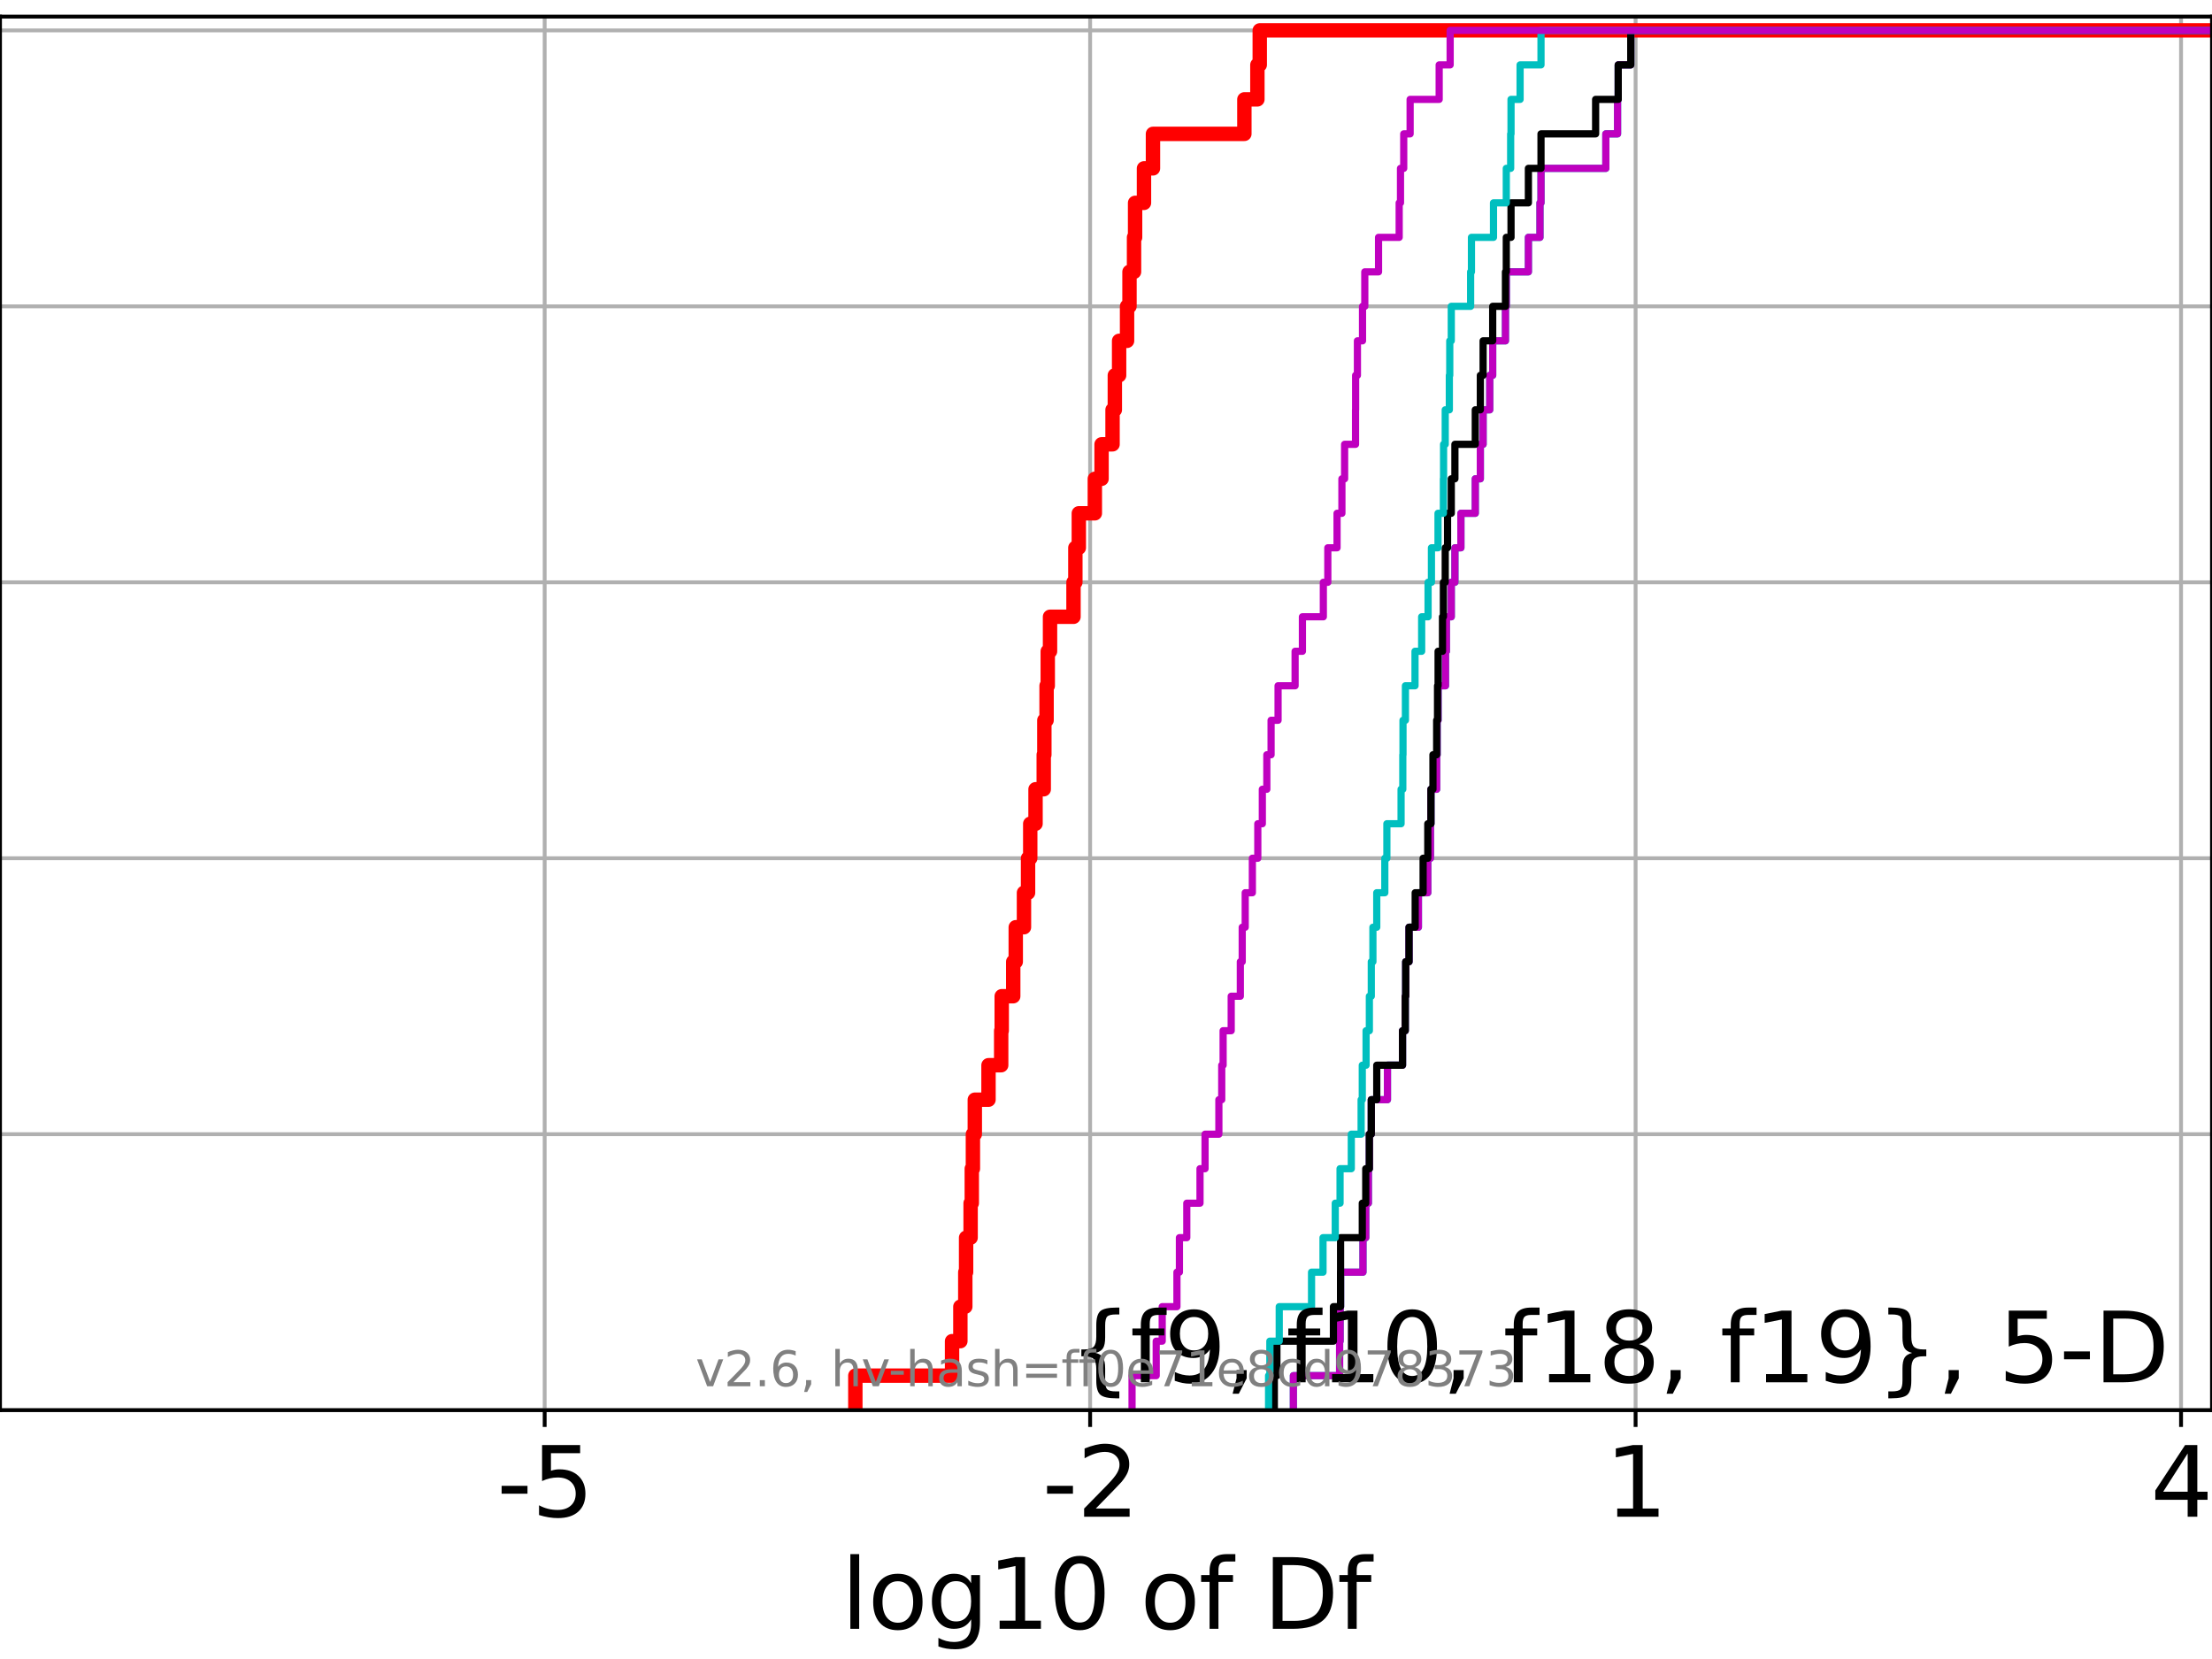 <?xml version="1.0" encoding="utf-8" standalone="no"?>
<!DOCTYPE svg PUBLIC "-//W3C//DTD SVG 1.1//EN"
  "http://www.w3.org/Graphics/SVG/1.1/DTD/svg11.dtd">
<svg xmlns:xlink="http://www.w3.org/1999/xlink" width="460.8pt" height="345.6pt" viewBox="0 0 460.8 345.6" xmlns="http://www.w3.org/2000/svg" version="1.1">
 <defs>
  <style type="text/css">*{stroke-linejoin: round; stroke-linecap: butt}</style>
 </defs>
 <g id="figure_1">
  <g id="patch_1">
   <path d="M 0 345.6 
L 460.8 345.6 
L 460.8 0 
L 0 0 
z
" style="fill: #ffffff"/>
  </g>
  <g id="axes_1">
   <g id="patch_2">
    <path d="M 0 293.76 
L 460.8 293.76 
L 460.8 3.456 
L 0 3.456 
z
" style="fill: #ffffff"/>
   </g>
   <g id="matplotlib.axis_1">
    <g id="xtick_1">
     <g id="line2d_1">
      <path d="M 113.466 293.76 
L 113.466 3.456 
" clip-path="url(#pc8b5cf3e46)" style="fill: none; stroke: #b0b0b0; stroke-width: 0.8; stroke-linecap: square"/>
     </g>
     <g id="line2d_2">
      <defs>
       <path id="m0daa6b04b0" d="M 0 0 
L 0 3.5 
" style="stroke: #000000; stroke-width: 0.8"/>
      </defs>
      <g>
       <use xlink:href="#m0daa6b04b0" x="113.466" y="293.76" style="stroke: #000000; stroke-width: 0.8"/>
      </g>
     </g>
     <g id="text_1">
      <!-- -5 -->
      <g transform="translate(103.495 315.957) scale(0.2 -0.2)">
       <defs>
        <path id="DejaVuSans-2d" d="M 313 2009 
L 1997 2009 
L 1997 1497 
L 313 1497 
L 313 2009 
z
" transform="scale(0.016)"/>
        <path id="DejaVuSans-35" d="M 691 4666 
L 3169 4666 
L 3169 4134 
L 1269 4134 
L 1269 2991 
Q 1406 3038 1543 3061 
Q 1681 3084 1819 3084 
Q 2600 3084 3056 2656 
Q 3513 2228 3513 1497 
Q 3513 744 3044 326 
Q 2575 -91 1722 -91 
Q 1428 -91 1123 -41 
Q 819 9 494 109 
L 494 744 
Q 775 591 1075 516 
Q 1375 441 1709 441 
Q 2250 441 2565 725 
Q 2881 1009 2881 1497 
Q 2881 1984 2565 2268 
Q 2250 2553 1709 2553 
Q 1456 2553 1204 2497 
Q 953 2441 691 2322 
L 691 4666 
z
" transform="scale(0.016)"/>
       </defs>
       <use xlink:href="#DejaVuSans-2d"/>
       <use xlink:href="#DejaVuSans-35" x="36.084"/>
      </g>
     </g>
    </g>
    <g id="xtick_2">
     <g id="line2d_3">
      <path d="M 227.095 293.76 
L 227.095 3.456 
" clip-path="url(#pc8b5cf3e46)" style="fill: none; stroke: #b0b0b0; stroke-width: 0.8; stroke-linecap: square"/>
     </g>
     <g id="line2d_4">
      <g>
       <use xlink:href="#m0daa6b04b0" x="227.095" y="293.76" style="stroke: #000000; stroke-width: 0.8"/>
      </g>
     </g>
     <g id="text_2">
      <!-- -2 -->
      <g transform="translate(217.125 315.957) scale(0.2 -0.2)">
       <defs>
        <path id="DejaVuSans-32" d="M 1228 531 
L 3431 531 
L 3431 0 
L 469 0 
L 469 531 
Q 828 903 1448 1529 
Q 2069 2156 2228 2338 
Q 2531 2678 2651 2914 
Q 2772 3150 2772 3378 
Q 2772 3750 2511 3984 
Q 2250 4219 1831 4219 
Q 1534 4219 1204 4116 
Q 875 4013 500 3803 
L 500 4441 
Q 881 4594 1212 4672 
Q 1544 4750 1819 4750 
Q 2544 4750 2975 4387 
Q 3406 4025 3406 3419 
Q 3406 3131 3298 2873 
Q 3191 2616 2906 2266 
Q 2828 2175 2409 1742 
Q 1991 1309 1228 531 
z
" transform="scale(0.016)"/>
       </defs>
       <use xlink:href="#DejaVuSans-2d"/>
       <use xlink:href="#DejaVuSans-32" x="36.084"/>
      </g>
     </g>
    </g>
    <g id="xtick_3">
     <g id="line2d_5">
      <path d="M 340.724 293.76 
L 340.724 3.456 
" clip-path="url(#pc8b5cf3e46)" style="fill: none; stroke: #b0b0b0; stroke-width: 0.8; stroke-linecap: square"/>
     </g>
     <g id="line2d_6">
      <g>
       <use xlink:href="#m0daa6b04b0" x="340.724" y="293.76" style="stroke: #000000; stroke-width: 0.8"/>
      </g>
     </g>
     <g id="text_3">
      <!-- 1 -->
      <g transform="translate(334.362 315.957) scale(0.2 -0.2)">
       <defs>
        <path id="DejaVuSans-31" d="M 794 531 
L 1825 531 
L 1825 4091 
L 703 3866 
L 703 4441 
L 1819 4666 
L 2450 4666 
L 2450 531 
L 3481 531 
L 3481 0 
L 794 0 
L 794 531 
z
" transform="scale(0.016)"/>
       </defs>
       <use xlink:href="#DejaVuSans-31"/>
      </g>
     </g>
    </g>
    <g id="xtick_4">
     <g id="line2d_7">
      <path d="M 454.353 293.76 
L 454.353 3.456 
" clip-path="url(#pc8b5cf3e46)" style="fill: none; stroke: #b0b0b0; stroke-width: 0.8; stroke-linecap: square"/>
     </g>
     <g id="line2d_8">
      <g>
       <use xlink:href="#m0daa6b04b0" x="454.353" y="293.76" style="stroke: #000000; stroke-width: 0.8"/>
      </g>
     </g>
     <g id="text_4">
      <!-- 4 -->
      <g transform="translate(447.991 315.957) scale(0.2 -0.2)">
       <defs>
        <path id="DejaVuSans-34" d="M 2419 4116 
L 825 1625 
L 2419 1625 
L 2419 4116 
z
M 2253 4666 
L 3047 4666 
L 3047 1625 
L 3713 1625 
L 3713 1100 
L 3047 1100 
L 3047 0 
L 2419 0 
L 2419 1100 
L 313 1100 
L 313 1709 
L 2253 4666 
z
" transform="scale(0.016)"/>
       </defs>
       <use xlink:href="#DejaVuSans-34"/>
      </g>
     </g>
    </g>
    <g id="text_5">
     <!-- log10 of Df -->
     <g transform="translate(175.214 339.313) scale(0.2 -0.2)">
      <defs>
       <path id="DejaVuSans-6c" d="M 603 4863 
L 1178 4863 
L 1178 0 
L 603 0 
L 603 4863 
z
" transform="scale(0.016)"/>
       <path id="DejaVuSans-6f" d="M 1959 3097 
Q 1497 3097 1228 2736 
Q 959 2375 959 1747 
Q 959 1119 1226 758 
Q 1494 397 1959 397 
Q 2419 397 2687 759 
Q 2956 1122 2956 1747 
Q 2956 2369 2687 2733 
Q 2419 3097 1959 3097 
z
M 1959 3584 
Q 2709 3584 3137 3096 
Q 3566 2609 3566 1747 
Q 3566 888 3137 398 
Q 2709 -91 1959 -91 
Q 1206 -91 779 398 
Q 353 888 353 1747 
Q 353 2609 779 3096 
Q 1206 3584 1959 3584 
z
" transform="scale(0.016)"/>
       <path id="DejaVuSans-67" d="M 2906 1791 
Q 2906 2416 2648 2759 
Q 2391 3103 1925 3103 
Q 1463 3103 1205 2759 
Q 947 2416 947 1791 
Q 947 1169 1205 825 
Q 1463 481 1925 481 
Q 2391 481 2648 825 
Q 2906 1169 2906 1791 
z
M 3481 434 
Q 3481 -459 3084 -895 
Q 2688 -1331 1869 -1331 
Q 1566 -1331 1297 -1286 
Q 1028 -1241 775 -1147 
L 775 -588 
Q 1028 -725 1275 -790 
Q 1522 -856 1778 -856 
Q 2344 -856 2625 -561 
Q 2906 -266 2906 331 
L 2906 616 
Q 2728 306 2450 153 
Q 2172 0 1784 0 
Q 1141 0 747 490 
Q 353 981 353 1791 
Q 353 2603 747 3093 
Q 1141 3584 1784 3584 
Q 2172 3584 2450 3431 
Q 2728 3278 2906 2969 
L 2906 3500 
L 3481 3500 
L 3481 434 
z
" transform="scale(0.016)"/>
       <path id="DejaVuSans-30" d="M 2034 4250 
Q 1547 4250 1301 3770 
Q 1056 3291 1056 2328 
Q 1056 1369 1301 889 
Q 1547 409 2034 409 
Q 2525 409 2770 889 
Q 3016 1369 3016 2328 
Q 3016 3291 2770 3770 
Q 2525 4250 2034 4250 
z
M 2034 4750 
Q 2819 4750 3233 4129 
Q 3647 3509 3647 2328 
Q 3647 1150 3233 529 
Q 2819 -91 2034 -91 
Q 1250 -91 836 529 
Q 422 1150 422 2328 
Q 422 3509 836 4129 
Q 1250 4750 2034 4750 
z
" transform="scale(0.016)"/>
       <path id="DejaVuSans-20" transform="scale(0.016)"/>
       <path id="DejaVuSans-66" d="M 2375 4863 
L 2375 4384 
L 1825 4384 
Q 1516 4384 1395 4259 
Q 1275 4134 1275 3809 
L 1275 3500 
L 2222 3500 
L 2222 3053 
L 1275 3053 
L 1275 0 
L 697 0 
L 697 3053 
L 147 3053 
L 147 3500 
L 697 3500 
L 697 3744 
Q 697 4328 969 4595 
Q 1241 4863 1831 4863 
L 2375 4863 
z
" transform="scale(0.016)"/>
       <path id="DejaVuSans-44" d="M 1259 4147 
L 1259 519 
L 2022 519 
Q 2988 519 3436 956 
Q 3884 1394 3884 2338 
Q 3884 3275 3436 3711 
Q 2988 4147 2022 4147 
L 1259 4147 
z
M 628 4666 
L 1925 4666 
Q 3281 4666 3915 4102 
Q 4550 3538 4550 2338 
Q 4550 1131 3912 565 
Q 3275 0 1925 0 
L 628 0 
L 628 4666 
z
" transform="scale(0.016)"/>
      </defs>
      <use xlink:href="#DejaVuSans-6c"/>
      <use xlink:href="#DejaVuSans-6f" x="27.783"/>
      <use xlink:href="#DejaVuSans-67" x="88.965"/>
      <use xlink:href="#DejaVuSans-31" x="152.441"/>
      <use xlink:href="#DejaVuSans-30" x="216.064"/>
      <use xlink:href="#DejaVuSans-20" x="279.688"/>
      <use xlink:href="#DejaVuSans-6f" x="311.475"/>
      <use xlink:href="#DejaVuSans-66" x="372.656"/>
      <use xlink:href="#DejaVuSans-20" x="407.861"/>
      <use xlink:href="#DejaVuSans-44" x="439.648"/>
      <use xlink:href="#DejaVuSans-66" x="516.65"/>
     </g>
    </g>
   </g>
   <g id="matplotlib.axis_2">
    <g id="ytick_1">
     <g id="line2d_9">
      <path d="M 0 293.76 
L 460.8 293.76 
" clip-path="url(#pc8b5cf3e46)" style="fill: none; stroke: #b0b0b0; stroke-width: 0.8; stroke-linecap: square"/>
     </g>
     <g id="line2d_10">
      <defs>
       <path id="mc0928c4bea" d="M 0 0 
L -3.5 0 
" style="stroke: #000000; stroke-width: 0.8"/>
      </defs>
      <g>
       <use xlink:href="#mc0928c4bea" x="0" y="293.76" style="stroke: #000000; stroke-width: 0.8"/>
      </g>
     </g>
    </g>
    <g id="ytick_2">
     <g id="line2d_11">
      <path d="M 0 236.274 
L 460.8 236.274 
" clip-path="url(#pc8b5cf3e46)" style="fill: none; stroke: #b0b0b0; stroke-width: 0.8; stroke-linecap: square"/>
     </g>
     <g id="line2d_12">
      <g>
       <use xlink:href="#mc0928c4bea" x="0" y="236.274" style="stroke: #000000; stroke-width: 0.8"/>
      </g>
     </g>
    </g>
    <g id="ytick_3">
     <g id="line2d_13">
      <path d="M 0 178.788 
L 460.8 178.788 
" clip-path="url(#pc8b5cf3e46)" style="fill: none; stroke: #b0b0b0; stroke-width: 0.8; stroke-linecap: square"/>
     </g>
     <g id="line2d_14">
      <g>
       <use xlink:href="#mc0928c4bea" x="0" y="178.788" style="stroke: #000000; stroke-width: 0.8"/>
      </g>
     </g>
    </g>
    <g id="ytick_4">
     <g id="line2d_15">
      <path d="M 0 121.302 
L 460.8 121.302 
" clip-path="url(#pc8b5cf3e46)" style="fill: none; stroke: #b0b0b0; stroke-width: 0.8; stroke-linecap: square"/>
     </g>
     <g id="line2d_16">
      <g>
       <use xlink:href="#mc0928c4bea" x="0" y="121.302" style="stroke: #000000; stroke-width: 0.8"/>
      </g>
     </g>
    </g>
    <g id="ytick_5">
     <g id="line2d_17">
      <path d="M 0 63.816 
L 460.8 63.816 
" clip-path="url(#pc8b5cf3e46)" style="fill: none; stroke: #b0b0b0; stroke-width: 0.8; stroke-linecap: square"/>
     </g>
     <g id="line2d_18">
      <g>
       <use xlink:href="#mc0928c4bea" x="0" y="63.816" style="stroke: #000000; stroke-width: 0.8"/>
      </g>
     </g>
    </g>
    <g id="ytick_6">
     <g id="line2d_19">
      <path d="M 0 6.33 
L 460.8 6.33 
" clip-path="url(#pc8b5cf3e46)" style="fill: none; stroke: #b0b0b0; stroke-width: 0.8; stroke-linecap: square"/>
     </g>
     <g id="line2d_20">
      <g>
       <use xlink:href="#mc0928c4bea" x="0" y="6.33" style="stroke: #000000; stroke-width: 0.8"/>
      </g>
     </g>
    </g>
   </g>
   <g id="line2d_21">
    <path d="M 178.184 293.76 
L 178.184 286.574 
L 198.329 286.574 
L 198.329 279.389 
L 200.062 279.389 
L 200.062 272.203 
L 201.087 272.203 
L 201.087 265.017 
L 201.255 265.017 
L 201.255 257.831 
L 202.197 257.831 
L 202.197 250.646 
L 202.441 250.646 
L 202.441 243.46 
L 202.674 243.46 
L 202.674 236.274 
L 203.07 236.274 
L 203.07 229.088 
L 205.924 229.088 
L 205.924 221.903 
L 208.565 221.903 
L 208.565 214.717 
L 208.676 214.717 
L 208.676 207.531 
L 211.073 207.531 
L 211.073 200.345 
L 211.6 200.345 
L 211.6 193.16 
L 213.312 193.16 
L 213.312 185.974 
L 214.161 185.974 
L 214.161 178.788 
L 214.619 178.788 
L 214.619 171.602 
L 215.721 171.602 
L 215.721 164.417 
L 217.429 164.417 
L 217.429 157.231 
L 217.558 157.231 
L 217.558 150.045 
L 218.022 150.045 
L 218.022 142.859 
L 218.267 142.859 
L 218.267 135.674 
L 218.738 135.674 
L 218.738 128.488 
L 223.629 128.488 
L 223.629 121.302 
L 224.017 121.302 
L 224.017 114.116 
L 224.737 114.116 
L 224.737 106.931 
L 228.075 106.931 
L 228.075 99.745 
L 229.475 99.745 
L 229.475 92.559 
L 231.764 92.559 
L 231.764 85.373 
L 232.24 85.373 
L 232.24 78.188 
L 233.13 78.188 
L 233.13 71.002 
L 234.786 71.002 
L 234.786 63.816 
L 235.295 63.816 
L 235.295 56.63 
L 236.239 56.63 
L 236.239 49.445 
L 236.46 49.445 
L 236.46 42.259 
L 238.312 42.259 
L 238.312 35.073 
L 240.185 35.073 
L 240.185 27.888 
L 259.225 27.888 
L 259.225 20.702 
L 261.937 20.702 
L 261.937 13.516 
L 262.429 13.516 
L 262.429 6.33 
L 262.429 6.33 
L 262.429 6.33 
L 460.8 6.33 
" clip-path="url(#pc8b5cf3e46)" style="fill: none; stroke: #ff0000; stroke-width: 3; stroke-linecap: square"/>
   </g>
   <g id="line2d_22">
    <path d="M 269.435 293.76 
L 269.435 286.574 
L 279.064 286.574 
L 279.064 279.389 
L 279.174 279.389 
L 279.174 272.203 
L 279.267 272.203 
L 279.267 265.017 
L 283.932 265.017 
L 283.932 257.831 
L 284.511 257.831 
L 284.511 250.646 
L 285.059 250.646 
L 285.059 243.46 
L 285.264 243.46 
L 285.264 236.274 
L 285.667 236.274 
L 285.667 229.088 
L 289.033 229.088 
L 289.033 221.903 
L 292.169 221.903 
L 292.169 214.717 
L 292.739 214.717 
L 292.739 207.531 
L 292.837 207.531 
L 292.837 200.345 
L 293.528 200.345 
L 293.528 193.16 
L 295.481 193.16 
L 295.481 185.974 
L 297.435 185.974 
L 297.435 178.788 
L 297.989 178.788 
L 297.989 171.602 
L 298.086 171.602 
L 298.086 164.417 
L 299.283 164.417 
L 299.283 157.231 
L 299.386 157.231 
L 299.386 150.045 
L 299.58 150.045 
L 299.58 142.859 
L 301.123 142.859 
L 301.123 135.674 
L 301.31 135.674 
L 301.31 128.488 
L 302.328 128.488 
L 302.328 121.302 
L 303.084 121.302 
L 303.084 114.116 
L 304.334 114.116 
L 304.334 106.931 
L 307.328 106.931 
L 307.328 99.745 
L 308.384 99.745 
L 308.384 92.559 
L 308.959 92.559 
L 308.959 85.373 
L 310.341 85.373 
L 310.341 78.188 
L 310.955 78.188 
L 310.955 71.002 
L 313.614 71.002 
L 313.614 63.816 
L 313.79 63.816 
L 313.79 56.63 
L 318.392 56.63 
L 318.392 49.445 
L 320.803 49.445 
L 320.803 42.259 
L 321.02 42.259 
L 321.02 35.073 
L 334.522 35.073 
L 334.522 27.888 
L 336.967 27.888 
L 336.967 20.702 
L 337.107 20.702 
L 337.107 13.516 
L 339.715 13.516 
L 339.715 6.33 
L 339.715 6.33 
L 339.715 6.33 
L 460.8 6.33 
" clip-path="url(#pc8b5cf3e46)" style="fill: none; stroke: #00bfbf; stroke-width: 1.5; stroke-linecap: square"/>
   </g>
   <g id="line2d_23">
    <path d="M 269.435 293.76 
L 269.435 286.574 
L 279.064 286.574 
L 279.064 279.389 
L 279.174 279.389 
L 279.174 272.203 
L 279.267 272.203 
L 279.267 265.017 
L 283.932 265.017 
L 283.932 257.831 
L 284.511 257.831 
L 284.511 250.646 
L 285.059 250.646 
L 285.059 243.46 
L 285.264 243.46 
L 285.264 236.274 
L 285.667 236.274 
L 285.667 229.088 
L 289.033 229.088 
L 289.033 221.903 
L 292.169 221.903 
L 292.169 214.717 
L 292.739 214.717 
L 292.739 207.531 
L 292.837 207.531 
L 292.837 200.345 
L 293.528 200.345 
L 293.528 193.16 
L 295.481 193.16 
L 295.481 185.974 
L 297.435 185.974 
L 297.435 178.788 
L 297.989 178.788 
L 297.989 171.602 
L 298.086 171.602 
L 298.086 164.417 
L 299.283 164.417 
L 299.283 157.231 
L 299.386 157.231 
L 299.386 150.045 
L 299.58 150.045 
L 299.58 142.859 
L 301.123 142.859 
L 301.123 135.674 
L 301.31 135.674 
L 301.31 128.488 
L 302.328 128.488 
L 302.328 121.302 
L 303.084 121.302 
L 303.084 114.116 
L 304.334 114.116 
L 304.334 106.931 
L 307.328 106.931 
L 307.328 99.745 
L 308.384 99.745 
L 308.384 92.559 
L 308.959 92.559 
L 308.959 85.373 
L 310.341 85.373 
L 310.341 78.188 
L 310.955 78.188 
L 310.955 71.002 
L 313.614 71.002 
L 313.614 63.816 
L 313.79 63.816 
L 313.79 56.63 
L 318.392 56.63 
L 318.392 49.445 
L 320.803 49.445 
L 320.803 42.259 
L 321.02 42.259 
L 321.02 35.073 
L 334.522 35.073 
L 334.522 27.888 
L 336.967 27.888 
L 336.967 20.702 
L 337.107 20.702 
L 337.107 13.516 
L 339.715 13.516 
L 339.715 6.33 
L 339.715 6.33 
L 339.715 6.33 
L 460.8 6.33 
" clip-path="url(#pc8b5cf3e46)" style="fill: none; stroke: #bf00bf; stroke-width: 1.5; stroke-linecap: square"/>
   </g>
   <g id="line2d_24">
    <path d="M 265.464 293.76 
L 265.464 286.574 
L 266.001 286.574 
L 266.001 279.389 
L 277.777 279.389 
L 277.777 272.203 
L 279.258 272.203 
L 279.258 265.017 
L 279.267 265.017 
L 279.267 257.831 
L 283.788 257.831 
L 283.788 250.646 
L 284.511 250.646 
L 284.511 243.46 
L 285.264 243.46 
L 285.264 236.274 
L 285.667 236.274 
L 285.667 229.088 
L 286.803 229.088 
L 286.803 221.903 
L 292.169 221.903 
L 292.169 214.717 
L 292.739 214.717 
L 292.739 207.531 
L 292.837 207.531 
L 292.837 200.345 
L 293.525 200.345 
L 293.525 193.16 
L 294.809 193.16 
L 294.809 185.974 
L 296.46 185.974 
L 296.46 178.788 
L 297.435 178.788 
L 297.435 171.602 
L 298.086 171.602 
L 298.086 164.417 
L 298.509 164.417 
L 298.509 157.231 
L 299.283 157.231 
L 299.283 150.045 
L 299.464 150.045 
L 299.464 142.859 
L 299.58 142.859 
L 299.58 135.674 
L 300.497 135.674 
L 300.497 128.488 
L 300.688 128.488 
L 300.688 121.302 
L 301.068 121.302 
L 301.068 114.116 
L 301.551 114.116 
L 301.551 106.931 
L 302.328 106.931 
L 302.328 99.745 
L 303.084 99.745 
L 303.084 92.559 
L 307.328 92.559 
L 307.328 85.373 
L 308.384 85.373 
L 308.384 78.188 
L 308.959 78.188 
L 308.959 71.002 
L 310.955 71.002 
L 310.955 63.816 
L 313.614 63.816 
L 313.614 56.63 
L 313.79 56.63 
L 313.79 49.445 
L 314.775 49.445 
L 314.775 42.259 
L 318.392 42.259 
L 318.392 35.073 
L 321.02 35.073 
L 321.02 27.888 
L 332.399 27.888 
L 332.399 20.702 
L 337.107 20.702 
L 337.107 13.516 
L 339.715 13.516 
L 339.715 6.33 
L 339.715 6.33 
L 339.715 6.33 
L 460.8 6.33 
" clip-path="url(#pc8b5cf3e46)" style="fill: none; stroke: #000000; stroke-width: 1.5; stroke-linecap: square"/>
   </g>
   <g id="line2d_25">
    <path d="M 264.268 293.76 
L 264.268 286.574 
L 264.533 286.574 
L 264.533 279.389 
L 266.489 279.389 
L 266.489 272.203 
L 273.219 272.203 
L 273.219 265.017 
L 275.608 265.017 
L 275.608 257.831 
L 278.159 257.831 
L 278.159 250.646 
L 279.158 250.646 
L 279.158 243.46 
L 281.5 243.46 
L 281.5 236.274 
L 283.546 236.274 
L 283.546 229.088 
L 283.788 229.088 
L 283.788 221.903 
L 284.58 221.903 
L 284.58 214.717 
L 285.264 214.717 
L 285.264 207.531 
L 285.667 207.531 
L 285.667 200.345 
L 286.002 200.345 
L 286.002 193.16 
L 286.803 193.16 
L 286.803 185.974 
L 288.482 185.974 
L 288.482 178.788 
L 288.911 178.788 
L 288.911 171.602 
L 291.869 171.602 
L 291.869 164.417 
L 292.23 164.417 
L 292.23 157.231 
L 292.271 157.231 
L 292.271 150.045 
L 292.776 150.045 
L 292.776 142.859 
L 294.773 142.859 
L 294.773 135.674 
L 296.157 135.674 
L 296.157 128.488 
L 297.495 128.488 
L 297.495 121.302 
L 298.195 121.302 
L 298.195 114.116 
L 299.564 114.116 
L 299.564 106.931 
L 300.688 106.931 
L 300.688 99.745 
L 300.724 99.745 
L 300.724 92.559 
L 301.068 92.559 
L 301.068 85.373 
L 301.925 85.373 
L 301.925 78.188 
L 302.012 78.188 
L 302.012 71.002 
L 302.328 71.002 
L 302.328 63.816 
L 306.357 63.816 
L 306.357 56.63 
L 306.532 56.63 
L 306.532 49.445 
L 311.123 49.445 
L 311.123 42.259 
L 313.79 42.259 
L 313.79 35.073 
L 314.699 35.073 
L 314.699 27.888 
L 314.775 27.888 
L 314.775 20.702 
L 316.663 20.702 
L 316.663 13.516 
L 321.02 13.516 
L 321.02 6.33 
L 321.02 6.33 
L 321.02 6.33 
L 460.8 6.33 
" clip-path="url(#pc8b5cf3e46)" style="fill: none; stroke: #00bfbf; stroke-width: 1.5; stroke-linecap: square"/>
   </g>
   <g id="line2d_26">
    <path d="M 235.826 293.76 
L 235.826 286.574 
L 240.86 286.574 
L 240.86 279.389 
L 242.109 279.389 
L 242.109 272.203 
L 245.178 272.203 
L 245.178 265.017 
L 245.695 265.017 
L 245.695 257.831 
L 247.229 257.831 
L 247.229 250.646 
L 249.984 250.646 
L 249.984 243.46 
L 251.037 243.46 
L 251.037 236.274 
L 253.913 236.274 
L 253.913 229.088 
L 254.509 229.088 
L 254.509 221.903 
L 254.798 221.903 
L 254.798 214.717 
L 256.481 214.717 
L 256.481 207.531 
L 258.384 207.531 
L 258.384 200.345 
L 258.778 200.345 
L 258.778 193.16 
L 259.401 193.16 
L 259.401 185.974 
L 260.889 185.974 
L 260.889 178.788 
L 262.023 178.788 
L 262.023 171.602 
L 262.966 171.602 
L 262.966 164.417 
L 263.904 164.417 
L 263.904 157.231 
L 264.791 157.231 
L 264.791 150.045 
L 266.245 150.045 
L 266.245 142.859 
L 269.795 142.859 
L 269.795 135.674 
L 271.317 135.674 
L 271.317 128.488 
L 275.675 128.488 
L 275.675 121.302 
L 276.609 121.302 
L 276.609 114.116 
L 278.532 114.116 
L 278.532 106.931 
L 279.544 106.931 
L 279.544 99.745 
L 280.107 99.745 
L 280.107 92.559 
L 282.384 92.559 
L 282.384 85.373 
L 282.403 85.373 
L 282.403 78.188 
L 282.775 78.188 
L 282.775 71.002 
L 283.836 71.002 
L 283.836 63.816 
L 284.312 63.816 
L 284.312 56.63 
L 287.176 56.63 
L 287.176 49.445 
L 291.474 49.445 
L 291.474 42.259 
L 291.748 42.259 
L 291.748 35.073 
L 292.423 35.073 
L 292.423 27.888 
L 293.755 27.888 
L 293.755 20.702 
L 299.806 20.702 
L 299.806 13.516 
L 302.094 13.516 
L 302.094 6.33 
L 302.094 6.33 
L 302.094 6.33 
L 460.8 6.33 
" clip-path="url(#pc8b5cf3e46)" style="fill: none; stroke: #bf00bf; stroke-width: 1.5; stroke-linecap: square"/>
   </g>
   <g id="patch_3">
    <path d="M 0 293.76 
L 0 3.456 
" style="fill: none; stroke: #000000; stroke-width: 0.8; stroke-linejoin: miter; stroke-linecap: square"/>
   </g>
   <g id="patch_4">
    <path d="M 460.8 293.76 
L 460.8 3.456 
" style="fill: none; stroke: #000000; stroke-width: 0.8; stroke-linejoin: miter; stroke-linecap: square"/>
   </g>
   <g id="patch_5">
    <path d="M 0 293.76 
L 460.8 293.76 
" style="fill: none; stroke: #000000; stroke-width: 0.8; stroke-linejoin: miter; stroke-linecap: square"/>
   </g>
   <g id="patch_6">
    <path d="M 0 3.456 
L 460.8 3.456 
" style="fill: none; stroke: #000000; stroke-width: 0.8; stroke-linejoin: miter; stroke-linecap: square"/>
   </g>
   <g id="text_6">
    <!-- {f9, f10, f18, f19}, 5-D -->
    <g transform="translate(222.706 287.954) scale(0.2 -0.2)">
     <defs>
      <path id="DejaVuSans-7b" d="M 3272 -594 
L 3272 -1044 
L 3078 -1044 
Q 2300 -1044 2036 -812 
Q 1772 -581 1772 109 
L 1772 856 
Q 1772 1328 1603 1509 
Q 1434 1691 991 1691 
L 800 1691 
L 800 2138 
L 991 2138 
Q 1438 2138 1605 2317 
Q 1772 2497 1772 2963 
L 1772 3713 
Q 1772 4403 2036 4633 
Q 2300 4863 3078 4863 
L 3272 4863 
L 3272 4416 
L 3059 4416 
Q 2619 4416 2484 4278 
Q 2350 4141 2350 3700 
L 2350 2925 
Q 2350 2434 2208 2212 
Q 2066 1991 1722 1913 
Q 2069 1828 2209 1606 
Q 2350 1384 2350 897 
L 2350 122 
Q 2350 -319 2484 -456 
Q 2619 -594 3059 -594 
L 3272 -594 
z
" transform="scale(0.016)"/>
      <path id="DejaVuSans-39" d="M 703 97 
L 703 672 
Q 941 559 1184 500 
Q 1428 441 1663 441 
Q 2288 441 2617 861 
Q 2947 1281 2994 2138 
Q 2813 1869 2534 1725 
Q 2256 1581 1919 1581 
Q 1219 1581 811 2004 
Q 403 2428 403 3163 
Q 403 3881 828 4315 
Q 1253 4750 1959 4750 
Q 2769 4750 3195 4129 
Q 3622 3509 3622 2328 
Q 3622 1225 3098 567 
Q 2575 -91 1691 -91 
Q 1453 -91 1209 -44 
Q 966 3 703 97 
z
M 1959 2075 
Q 2384 2075 2632 2365 
Q 2881 2656 2881 3163 
Q 2881 3666 2632 3958 
Q 2384 4250 1959 4250 
Q 1534 4250 1286 3958 
Q 1038 3666 1038 3163 
Q 1038 2656 1286 2365 
Q 1534 2075 1959 2075 
z
" transform="scale(0.016)"/>
      <path id="DejaVuSans-2c" d="M 750 794 
L 1409 794 
L 1409 256 
L 897 -744 
L 494 -744 
L 750 256 
L 750 794 
z
" transform="scale(0.016)"/>
      <path id="DejaVuSans-38" d="M 2034 2216 
Q 1584 2216 1326 1975 
Q 1069 1734 1069 1313 
Q 1069 891 1326 650 
Q 1584 409 2034 409 
Q 2484 409 2743 651 
Q 3003 894 3003 1313 
Q 3003 1734 2745 1975 
Q 2488 2216 2034 2216 
z
M 1403 2484 
Q 997 2584 770 2862 
Q 544 3141 544 3541 
Q 544 4100 942 4425 
Q 1341 4750 2034 4750 
Q 2731 4750 3128 4425 
Q 3525 4100 3525 3541 
Q 3525 3141 3298 2862 
Q 3072 2584 2669 2484 
Q 3125 2378 3379 2068 
Q 3634 1759 3634 1313 
Q 3634 634 3220 271 
Q 2806 -91 2034 -91 
Q 1263 -91 848 271 
Q 434 634 434 1313 
Q 434 1759 690 2068 
Q 947 2378 1403 2484 
z
M 1172 3481 
Q 1172 3119 1398 2916 
Q 1625 2713 2034 2713 
Q 2441 2713 2670 2916 
Q 2900 3119 2900 3481 
Q 2900 3844 2670 4047 
Q 2441 4250 2034 4250 
Q 1625 4250 1398 4047 
Q 1172 3844 1172 3481 
z
" transform="scale(0.016)"/>
      <path id="DejaVuSans-7d" d="M 800 -594 
L 1019 -594 
Q 1456 -594 1589 -459 
Q 1722 -325 1722 122 
L 1722 897 
Q 1722 1384 1862 1606 
Q 2003 1828 2350 1913 
Q 2003 1991 1862 2212 
Q 1722 2434 1722 2925 
L 1722 3700 
Q 1722 4144 1589 4280 
Q 1456 4416 1019 4416 
L 800 4416 
L 800 4863 
L 997 4863 
Q 1775 4863 2036 4633 
Q 2297 4403 2297 3713 
L 2297 2963 
Q 2297 2497 2465 2317 
Q 2634 2138 3078 2138 
L 3272 2138 
L 3272 1691 
L 3078 1691 
Q 2634 1691 2465 1509 
Q 2297 1328 2297 856 
L 2297 109 
Q 2297 -581 2036 -812 
Q 1775 -1044 997 -1044 
L 800 -1044 
L 800 -594 
z
" transform="scale(0.016)"/>
     </defs>
     <use xlink:href="#DejaVuSans-7b"/>
     <use xlink:href="#DejaVuSans-66" x="63.623"/>
     <use xlink:href="#DejaVuSans-39" x="98.828"/>
     <use xlink:href="#DejaVuSans-2c" x="162.451"/>
     <use xlink:href="#DejaVuSans-20" x="194.238"/>
     <use xlink:href="#DejaVuSans-66" x="226.025"/>
     <use xlink:href="#DejaVuSans-31" x="261.23"/>
     <use xlink:href="#DejaVuSans-30" x="324.854"/>
     <use xlink:href="#DejaVuSans-2c" x="388.477"/>
     <use xlink:href="#DejaVuSans-20" x="420.264"/>
     <use xlink:href="#DejaVuSans-66" x="452.051"/>
     <use xlink:href="#DejaVuSans-31" x="487.256"/>
     <use xlink:href="#DejaVuSans-38" x="550.879"/>
     <use xlink:href="#DejaVuSans-2c" x="614.502"/>
     <use xlink:href="#DejaVuSans-20" x="646.289"/>
     <use xlink:href="#DejaVuSans-66" x="678.076"/>
     <use xlink:href="#DejaVuSans-31" x="713.281"/>
     <use xlink:href="#DejaVuSans-39" x="776.904"/>
     <use xlink:href="#DejaVuSans-7d" x="840.527"/>
     <use xlink:href="#DejaVuSans-2c" x="904.15"/>
     <use xlink:href="#DejaVuSans-20" x="935.938"/>
     <use xlink:href="#DejaVuSans-35" x="967.725"/>
     <use xlink:href="#DejaVuSans-2d" x="1031.348"/>
     <use xlink:href="#DejaVuSans-44" x="1067.432"/>
    </g>
   </g>
   <g id="text_7">
    <!-- v2.6, hv-hash=ff0e71e8cd978373 -->
    <g style="fill: #808080" transform="translate(144.905 288.777) scale(0.1 -0.1)">
     <defs>
      <path id="DejaVuSans-76" d="M 191 3500 
L 800 3500 
L 1894 563 
L 2988 3500 
L 3597 3500 
L 2284 0 
L 1503 0 
L 191 3500 
z
" transform="scale(0.016)"/>
      <path id="DejaVuSans-2e" d="M 684 794 
L 1344 794 
L 1344 0 
L 684 0 
L 684 794 
z
" transform="scale(0.016)"/>
      <path id="DejaVuSans-36" d="M 2113 2584 
Q 1688 2584 1439 2293 
Q 1191 2003 1191 1497 
Q 1191 994 1439 701 
Q 1688 409 2113 409 
Q 2538 409 2786 701 
Q 3034 994 3034 1497 
Q 3034 2003 2786 2293 
Q 2538 2584 2113 2584 
z
M 3366 4563 
L 3366 3988 
Q 3128 4100 2886 4159 
Q 2644 4219 2406 4219 
Q 1781 4219 1451 3797 
Q 1122 3375 1075 2522 
Q 1259 2794 1537 2939 
Q 1816 3084 2150 3084 
Q 2853 3084 3261 2657 
Q 3669 2231 3669 1497 
Q 3669 778 3244 343 
Q 2819 -91 2113 -91 
Q 1303 -91 875 529 
Q 447 1150 447 2328 
Q 447 3434 972 4092 
Q 1497 4750 2381 4750 
Q 2619 4750 2861 4703 
Q 3103 4656 3366 4563 
z
" transform="scale(0.016)"/>
      <path id="DejaVuSans-68" d="M 3513 2113 
L 3513 0 
L 2938 0 
L 2938 2094 
Q 2938 2591 2744 2837 
Q 2550 3084 2163 3084 
Q 1697 3084 1428 2787 
Q 1159 2491 1159 1978 
L 1159 0 
L 581 0 
L 581 4863 
L 1159 4863 
L 1159 2956 
Q 1366 3272 1645 3428 
Q 1925 3584 2291 3584 
Q 2894 3584 3203 3211 
Q 3513 2838 3513 2113 
z
" transform="scale(0.016)"/>
      <path id="DejaVuSans-61" d="M 2194 1759 
Q 1497 1759 1228 1600 
Q 959 1441 959 1056 
Q 959 750 1161 570 
Q 1363 391 1709 391 
Q 2188 391 2477 730 
Q 2766 1069 2766 1631 
L 2766 1759 
L 2194 1759 
z
M 3341 1997 
L 3341 0 
L 2766 0 
L 2766 531 
Q 2569 213 2275 61 
Q 1981 -91 1556 -91 
Q 1019 -91 701 211 
Q 384 513 384 1019 
Q 384 1609 779 1909 
Q 1175 2209 1959 2209 
L 2766 2209 
L 2766 2266 
Q 2766 2663 2505 2880 
Q 2244 3097 1772 3097 
Q 1472 3097 1187 3025 
Q 903 2953 641 2809 
L 641 3341 
Q 956 3463 1253 3523 
Q 1550 3584 1831 3584 
Q 2591 3584 2966 3190 
Q 3341 2797 3341 1997 
z
" transform="scale(0.016)"/>
      <path id="DejaVuSans-73" d="M 2834 3397 
L 2834 2853 
Q 2591 2978 2328 3040 
Q 2066 3103 1784 3103 
Q 1356 3103 1142 2972 
Q 928 2841 928 2578 
Q 928 2378 1081 2264 
Q 1234 2150 1697 2047 
L 1894 2003 
Q 2506 1872 2764 1633 
Q 3022 1394 3022 966 
Q 3022 478 2636 193 
Q 2250 -91 1575 -91 
Q 1294 -91 989 -36 
Q 684 19 347 128 
L 347 722 
Q 666 556 975 473 
Q 1284 391 1588 391 
Q 1994 391 2212 530 
Q 2431 669 2431 922 
Q 2431 1156 2273 1281 
Q 2116 1406 1581 1522 
L 1381 1569 
Q 847 1681 609 1914 
Q 372 2147 372 2553 
Q 372 3047 722 3315 
Q 1072 3584 1716 3584 
Q 2034 3584 2315 3537 
Q 2597 3491 2834 3397 
z
" transform="scale(0.016)"/>
      <path id="DejaVuSans-3d" d="M 678 2906 
L 4684 2906 
L 4684 2381 
L 678 2381 
L 678 2906 
z
M 678 1631 
L 4684 1631 
L 4684 1100 
L 678 1100 
L 678 1631 
z
" transform="scale(0.016)"/>
      <path id="DejaVuSans-65" d="M 3597 1894 
L 3597 1613 
L 953 1613 
Q 991 1019 1311 708 
Q 1631 397 2203 397 
Q 2534 397 2845 478 
Q 3156 559 3463 722 
L 3463 178 
Q 3153 47 2828 -22 
Q 2503 -91 2169 -91 
Q 1331 -91 842 396 
Q 353 884 353 1716 
Q 353 2575 817 3079 
Q 1281 3584 2069 3584 
Q 2775 3584 3186 3129 
Q 3597 2675 3597 1894 
z
M 3022 2063 
Q 3016 2534 2758 2815 
Q 2500 3097 2075 3097 
Q 1594 3097 1305 2825 
Q 1016 2553 972 2059 
L 3022 2063 
z
" transform="scale(0.016)"/>
      <path id="DejaVuSans-37" d="M 525 4666 
L 3525 4666 
L 3525 4397 
L 1831 0 
L 1172 0 
L 2766 4134 
L 525 4134 
L 525 4666 
z
" transform="scale(0.016)"/>
      <path id="DejaVuSans-63" d="M 3122 3366 
L 3122 2828 
Q 2878 2963 2633 3030 
Q 2388 3097 2138 3097 
Q 1578 3097 1268 2742 
Q 959 2388 959 1747 
Q 959 1106 1268 751 
Q 1578 397 2138 397 
Q 2388 397 2633 464 
Q 2878 531 3122 666 
L 3122 134 
Q 2881 22 2623 -34 
Q 2366 -91 2075 -91 
Q 1284 -91 818 406 
Q 353 903 353 1747 
Q 353 2603 823 3093 
Q 1294 3584 2113 3584 
Q 2378 3584 2631 3529 
Q 2884 3475 3122 3366 
z
" transform="scale(0.016)"/>
      <path id="DejaVuSans-64" d="M 2906 2969 
L 2906 4863 
L 3481 4863 
L 3481 0 
L 2906 0 
L 2906 525 
Q 2725 213 2448 61 
Q 2172 -91 1784 -91 
Q 1150 -91 751 415 
Q 353 922 353 1747 
Q 353 2572 751 3078 
Q 1150 3584 1784 3584 
Q 2172 3584 2448 3432 
Q 2725 3281 2906 2969 
z
M 947 1747 
Q 947 1113 1208 752 
Q 1469 391 1925 391 
Q 2381 391 2643 752 
Q 2906 1113 2906 1747 
Q 2906 2381 2643 2742 
Q 2381 3103 1925 3103 
Q 1469 3103 1208 2742 
Q 947 2381 947 1747 
z
" transform="scale(0.016)"/>
      <path id="DejaVuSans-33" d="M 2597 2516 
Q 3050 2419 3304 2112 
Q 3559 1806 3559 1356 
Q 3559 666 3084 287 
Q 2609 -91 1734 -91 
Q 1441 -91 1130 -33 
Q 819 25 488 141 
L 488 750 
Q 750 597 1062 519 
Q 1375 441 1716 441 
Q 2309 441 2620 675 
Q 2931 909 2931 1356 
Q 2931 1769 2642 2001 
Q 2353 2234 1838 2234 
L 1294 2234 
L 1294 2753 
L 1863 2753 
Q 2328 2753 2575 2939 
Q 2822 3125 2822 3475 
Q 2822 3834 2567 4026 
Q 2313 4219 1838 4219 
Q 1578 4219 1281 4162 
Q 984 4106 628 3988 
L 628 4550 
Q 988 4650 1302 4700 
Q 1616 4750 1894 4750 
Q 2613 4750 3031 4423 
Q 3450 4097 3450 3541 
Q 3450 3153 3228 2886 
Q 3006 2619 2597 2516 
z
" transform="scale(0.016)"/>
     </defs>
     <use xlink:href="#DejaVuSans-76"/>
     <use xlink:href="#DejaVuSans-32" x="59.18"/>
     <use xlink:href="#DejaVuSans-2e" x="122.803"/>
     <use xlink:href="#DejaVuSans-36" x="154.59"/>
     <use xlink:href="#DejaVuSans-2c" x="218.213"/>
     <use xlink:href="#DejaVuSans-20" x="250"/>
     <use xlink:href="#DejaVuSans-68" x="281.787"/>
     <use xlink:href="#DejaVuSans-76" x="345.166"/>
     <use xlink:href="#DejaVuSans-2d" x="401.721"/>
     <use xlink:href="#DejaVuSans-68" x="437.805"/>
     <use xlink:href="#DejaVuSans-61" x="501.184"/>
     <use xlink:href="#DejaVuSans-73" x="562.463"/>
     <use xlink:href="#DejaVuSans-68" x="614.562"/>
     <use xlink:href="#DejaVuSans-3d" x="677.941"/>
     <use xlink:href="#DejaVuSans-66" x="761.73"/>
     <use xlink:href="#DejaVuSans-66" x="796.936"/>
     <use xlink:href="#DejaVuSans-30" x="832.141"/>
     <use xlink:href="#DejaVuSans-65" x="895.764"/>
     <use xlink:href="#DejaVuSans-37" x="957.287"/>
     <use xlink:href="#DejaVuSans-31" x="1020.91"/>
     <use xlink:href="#DejaVuSans-65" x="1084.533"/>
     <use xlink:href="#DejaVuSans-38" x="1146.057"/>
     <use xlink:href="#DejaVuSans-63" x="1209.68"/>
     <use xlink:href="#DejaVuSans-64" x="1264.66"/>
     <use xlink:href="#DejaVuSans-39" x="1328.137"/>
     <use xlink:href="#DejaVuSans-37" x="1391.76"/>
     <use xlink:href="#DejaVuSans-38" x="1455.383"/>
     <use xlink:href="#DejaVuSans-33" x="1519.006"/>
     <use xlink:href="#DejaVuSans-37" x="1582.629"/>
     <use xlink:href="#DejaVuSans-33" x="1646.252"/>
    </g>
   </g>
  </g>
 </g>
 <defs>
  <clipPath id="pc8b5cf3e46">
   <rect x="0" y="3.456" width="460.8" height="290.304"/>
  </clipPath>
 </defs>
</svg>
